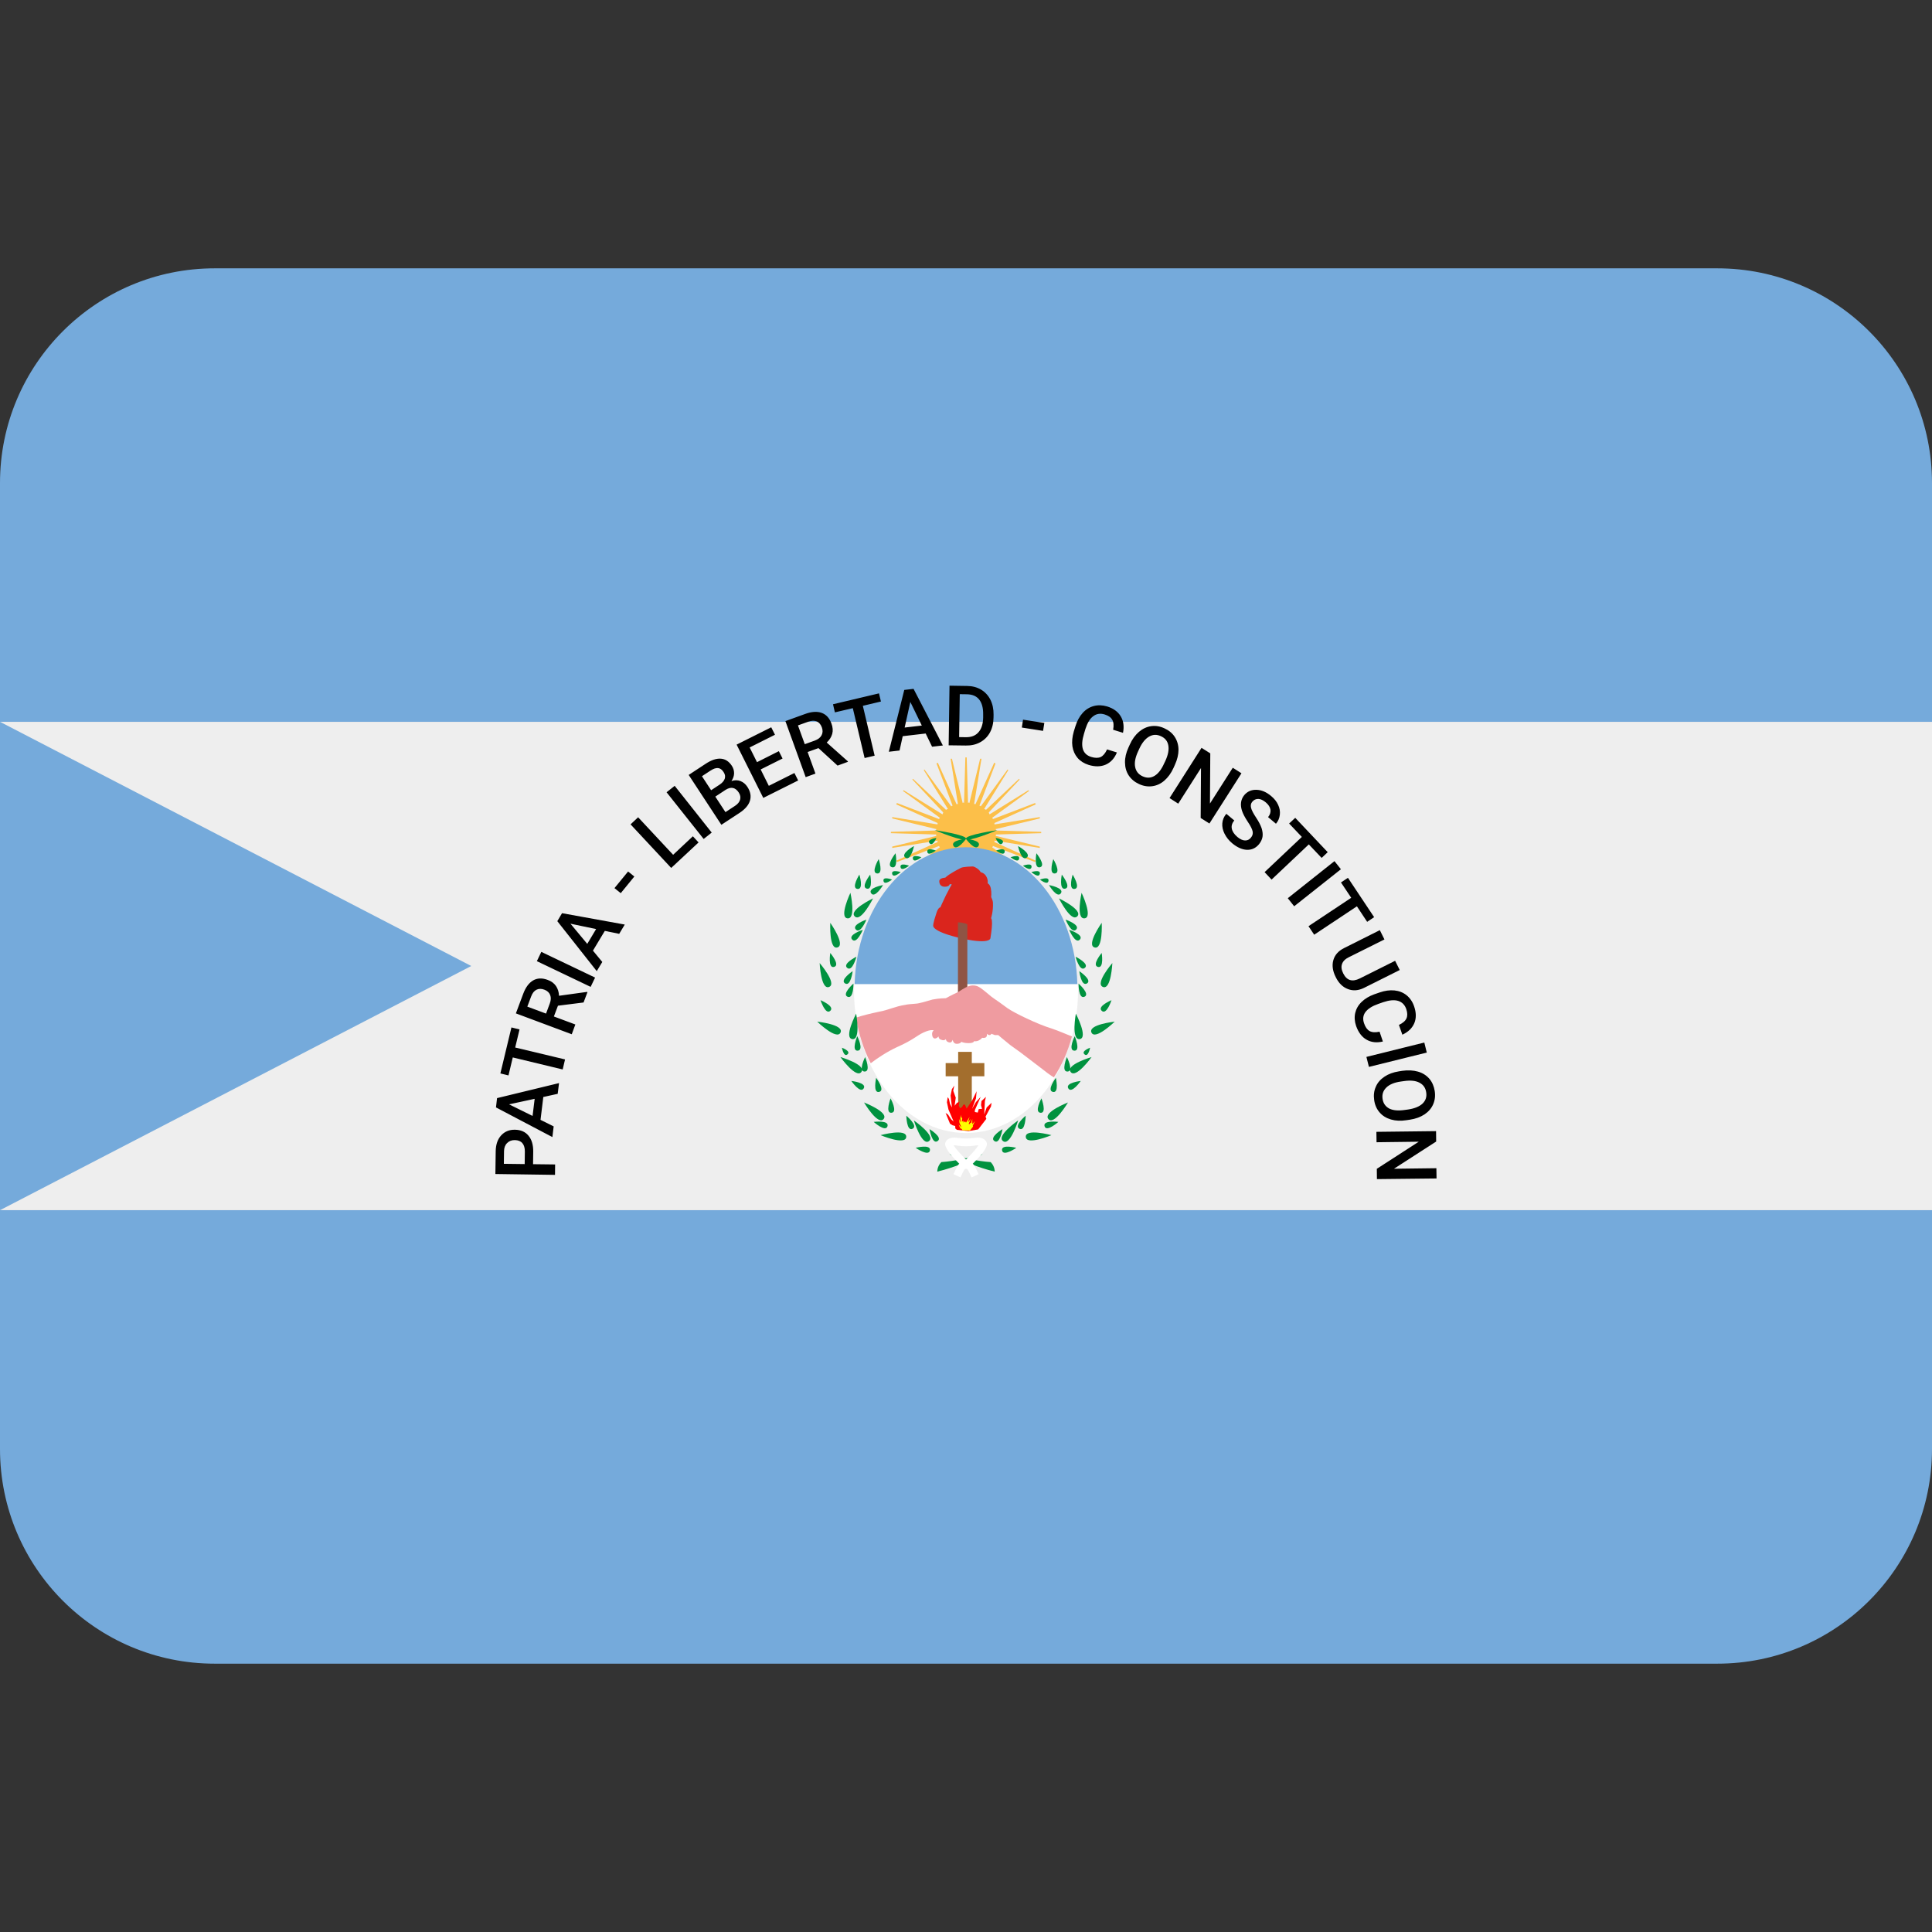 <svg xmlns:dc="http://purl.org/dc/elements/1.1/" xmlns:cc="http://creativecommons.org/ns#" xmlns:rdf="http://www.w3.org/1999/02/22-rdf-syntax-ns#" xmlns:svg="http://www.w3.org/2000/svg" xmlns="http://www.w3.org/2000/svg" viewBox="0 0 45 45" style="enable-background:new 0 0 45 45;" xml:space="preserve" version="1.1" id="svg2"><rect x="0" y="0" width="45" height="45" fill="#333333" stroke="none"/><defs id="defs6"><clipPath id="clipPath16" clipPathUnits="userSpaceOnUse"><path id="path18" d="M 4,31 C 1.791,31 0,29.209 0,27 L 0,27 0,9 C 0,6.791 1.791,5 4,5 l 0,0 28,0 c 2.209,0 4,1.791 4,4 l 0,0 0,18 c 0,2.209 -1.791,4 -4,4 l 0,0 -28,0 z"/></clipPath><clipPath id="clipPath28" clipPathUnits="userSpaceOnUse"><path id="path30" d="M 0,36 36,36 36,0 0,0 0,36 Z"/></clipPath></defs><g xmlns="http://www.w3.org/2000/svg" transform="matrix(1.25,0,0,-1.25,0,45)" id="g10"><path id="path20" style="fill:#75aadb" d="m 36,13.45 v -4.45 c 0,-2.209 -1.791,-4 -4,-4 H 4 c -2.209,0 -4,1.791 -4,4 v 4.45 z"/><path id="path22" style="fill:#eeeeee" d="M 36,13.45 H 0 v 9.1 h 36 z"/><path id="path24" style="fill:#75aadb" d="m 0,22.55 v 4.45 c 0,2.209 1.791,4 4,4 h 28 c 2.209,0 4,-1.791 4,-4 v -4.45 z"/><path id="path26" style="fill:#75aadb" d="M 0,22.55 8.781,18 0,13.45 Z"/><g id="g20"><path id="path30" style="fill:#fcbf49" d="m 18.55,20.45 c 0.013,-0.013 0.013,-0.013 0,-0.025 l 0.825,-0.2 v -0.025 l -0.85,0.137 c 0.013,-0.012 0.013,-0.012 0,-0.025 l 0.775,-0.35 -0.013,-0.025 -0.787,0.3 c 0,-0.012 0,-0.012 -0.012,-0.025 l 0.687,-0.5 -0.013,-0.012 -0.724,0.45 c 0,-0.012 -0.013,-0.025 -0.013,-0.038 l 0.575,-0.612 -0.013,-0.013 -0.612,0.575 c -0.012,0 -0.025,-0.012 -0.037,-0.012 l 0.45,-0.725 -0.013,-0.013 -0.5,0.688 c -0.012,-0.013 -0.012,-0.013 -0.025,-0.013 l 0.3,-0.787 -0.025,-0.013 -0.35,0.775 c -0.012,-0.012 -0.012,-0.012 -0.025,0 l 0.138,-0.85 h -0.025 l -0.2,0.825 c -0.013,-0.012 -0.013,-0.012 -0.025,0 l -0.025,-0.85 h -0.025 l -0.025,0.85 c -0.013,-0.012 -0.013,-0.012 -0.025,0 l -0.2,-0.825 h -0.025 l 0.137,0.85 c -0.012,-0.012 -0.012,-0.012 -0.025,0 l -0.35,-0.775 -0.025,0.013 0.3,0.787 c -0.012,0 -0.012,0 -0.025,0.013 l -0.5,-0.688 -0.012,0.013 0.45,0.725 c -0.013,0 -0.025,0.012 -0.038,0.012 l -0.612,-0.575 -0.013,0.013 0.575,0.612 c 0,0.013 -0.012,0.026 -0.012,0.038 l -0.725,-0.45 -0.013,0.012 0.688,0.5 c -0.013,0.013 -0.013,0.013 -0.013,0.025 l -0.787,-0.3 -0.013,0.025 0.775,0.35 c -0.012,0.013 -0.012,0.013 0,0.025 l -0.85,-0.137 v 0.025 l 0.825,0.2 c -0.012,0.012 -0.012,0.012 0,0.025 l -0.85,0.025 v 0.025 l 0.85,0.025 c -0.012,0.012 -0.012,0.012 0,0.025 l -0.825,0.2 v 0.025 l 0.85,-0.138 c -0.012,0.013 -0.012,0.013 0,0.025 l -0.775,0.35 0.013,0.025 0.787,-0.3 c 0,0.013 0,0.013 0.013,0.025 l -0.688,0.5 0.013,0.013 0.725,-0.45 c 0,0.012 0.012,0.025 0.012,0.037 l -0.575,0.613 0.013,0.012 0.612,-0.575 c 0.013,0 0.025,0.013 0.038,0.013 l -0.45,0.725 0.012,0.012 0.5,-0.687 c 0.013,0.012 0.013,0.012 0.025,0.012 l -0.3,0.788 0.025,0.012 0.35,-0.775 c 0.013,0.013 0.013,0.013 0.025,0 l -0.137,0.85 h 0.025 l 0.2,-0.825 c 0.012,0.013 0.012,0.013 0.025,0 l 0.025,0.85 h 0.025 l 0.025,-0.85 c 0.012,0.013 0.012,0.013 0.025,0 l 0.2,0.825 h 0.025 l -0.138,-0.85 c 0.013,0.013 0.013,0.013 0.025,0 l 0.35,0.775 0.025,-0.012 -0.3,-0.788 c 0.013,0 0.013,0 0.025,-0.012 l 0.5,0.687 0.013,-0.012 -0.45,-0.725 c 0.012,0 0.025,-0.013 0.037,-0.013 l 0.612,0.575 0.013,-0.012 -0.575,-0.613 c 0,-0.012 0.013,-0.025 0.013,-0.037 l 0.724,0.45 0.013,-0.013 -0.687,-0.5 c 0.012,-0.012 0.012,-0.012 0.012,-0.025 l 0.787,0.3 0.013,-0.025 -0.775,-0.35 c 0.013,-0.012 0.013,-0.012 0,-0.025 l 0.85,0.138 v -0.025 l -0.825,-0.2 c 0.013,-0.013 0.013,-0.013 0,-0.025 l 0.851,-0.025 v -0.025 z"/><path id="path32" style="fill:#ffffff" d="m 20.088,17.55 c 0,-1.475 -0.937,-2.662 -2.088,-2.662 -1.15,0 -2.087,1.187 -2.087,2.662 0,0.038 0,0.075 0.012,0.113 h 4.15 c 0.013,-0.038 0.013,-0.075 0.013,-0.113"/><path id="path34" style="fill:#75aadb" d="m 20.075,17.663 h -4.15 c 0.037,1.425 0.95,2.55 2.075,2.55 1.125,0 2.037,-1.125 2.075,-2.55"/><path id="path36" style="fill:#da251d" d="m 17.389,18.748 c 0,0 -0.019,-0.097 0.436,-0.211 0.63,-0.158 0.63,-0.019 0.63,-0.019 0,0 0.03,0.179 0.03,0.275 0,0.096 -0.018,0.096 -0.018,0.096 0,0 0.043,0.13 0.035,0.289 -0.002,0.049 -0.033,0.105 -0.033,0.105 0,0 0.01,0.084 -0.006,0.162 -0.015,0.078 -0.06,0.096 -0.06,0.096 0,0 0.017,0.068 -0.035,0.144 -0.037,0.053 -0.094,0.063 -0.094,0.063 0,0 -0.018,0.037 -0.061,0.066 -0.043,0.03 -0.072,0.041 -0.09,0.041 -0.017,0 -0.17,-0.005 -0.214,-0.025 -0.027,-0.012 -0.135,-0.07 -0.211,-0.119 -0.052,-0.033 -0.084,-0.065 -0.084,-0.065 0,0 -0.112,-0.003 -0.112,-0.066 0,-0.068 0.042,-0.103 0.102,-0.103 0.088,0 0.092,0.048 0.092,0.048 l 0.039,-0.004 c 0,0 -0.049,-0.083 -0.108,-0.201 -0.058,-0.118 -0.105,-0.228 -0.105,-0.228 0,0 -0.037,0.006 -0.072,-0.102 -0.071,-0.211 -0.061,-0.242 -0.061,-0.242"/><path id="path38" style="fill:#8f5444" d="m 18.025,18.775 v -1.3 h -0.175 v 1.338 c 0.025,0 0.063,0 0.1,-0.013 0.025,0 0.05,-0.012 0.075,-0.025"/><path id="path40" style="fill:#ef9ba0" d="m 19.975,16.688 c -0.074,-0.275 -0.187,-0.537 -0.337,-0.763 -0.05,0.026 -0.15,0.101 -0.325,0.238 -0.275,0.213 -0.362,0.275 -0.487,0.363 -0.125,0.1 -0.226,0.187 -0.226,0.187 h -0.062 c -0.038,0.012 -0.063,0.025 -0.063,0.025 0,0 -0.012,-0.025 -0.037,-0.025 -0.025,0 -0.05,0.025 -0.05,0.025 0,0 0.012,-0.037 -0.013,-0.063 -0.025,-0.024 -0.075,-0.012 -0.075,-0.012 0,0 -0.012,-0.025 -0.062,-0.05 -0.05,-0.025 -0.088,-0.013 -0.088,-0.013 0,0 0,-0.037 -0.1,-0.037 -0.099,0 -0.137,0.025 -0.137,0.025 0,0 -0.013,-0.038 -0.087,-0.038 -0.063,0 -0.076,0.076 -0.076,0.076 0,0 -0.012,-0.063 -0.062,-0.05 -0.063,0.012 -0.063,0.062 -0.063,0.062 0,0 -0.025,-0.038 -0.087,-0.012 -0.05,0.012 -0.05,0.062 -0.05,0.062 0,0 -0.075,-0.088 -0.113,0 -0.025,0.088 0.025,0.112 0.025,0.112 0,0 -0.05,0.026 -0.187,-0.037 -0.137,-0.062 -0.188,-0.137 -0.5,-0.275 -0.188,-0.087 -0.375,-0.212 -0.488,-0.3 -0.137,0.263 -0.225,0.55 -0.274,0.85 0.112,0.038 0.262,0.075 0.437,0.112 0.15,0.025 0.3,0.1 0.475,0.125 0.112,0.025 0.2,0.013 0.287,0.038 0.063,0.013 0.138,0.038 0.225,0.062 0.125,0.025 0.25,0.025 0.25,0.025 0,0 0.113,0.063 0.225,0.113 0.101,0.063 0.188,0.125 0.275,0.125 0.088,0 0.125,-0.025 0.263,-0.138 0.125,-0.112 0.137,-0.1 0.387,-0.287 0.125,-0.088 0.563,-0.3 0.813,-0.375 0.15,-0.05 0.287,-0.113 0.387,-0.15"/><path id="path42" style="fill:#a36e2d" d="m 17.854,15.166 v 0.779 h -0.233 v 0.246 h 0.233 V 16.4 h 0.254 v -0.209 h 0.234 v -0.246 h -0.234 v -0.779 z"/><path id="path44" style="fill:#ff0000" d="m 18.227,14.955 0.152,0.197 -0.015,0.041 0.101,0.188 0.012,0.07 -0.092,-0.088 -0.045,-0.129 0.012,0.248 0.02,0.08 -0.083,-0.078 -0.009,-0.076 0.019,-0.07 -0.062,-0.004 -0.018,-0.065 -0.054,0.01 v 0.035 l 0.109,0.248 -0.09,-0.099 -0.072,-0.125 0.074,0.195 0.012,0.133 -0.086,-0.176 -0.1,-0.146 -0.033,0.074 -0.029,-0.002 -0.024,-0.045 -0.039,-0.021 -0.021,0.05 0.013,0.073 -0.048,-0.024 -0.043,-0.053 0.021,0.151 -0.047,0.129 0.02,0.097 -0.045,-0.068 -0.024,-0.119 0.026,-0.222 -0.037,0.066 -0.02,0.093 -0.023,0.034 -0.014,-0.096 0.029,-0.137 0.096,-0.223 -0.045,0.04 -0.06,0.091 -0.045,0.03 0.082,-0.2 0.046,-0.029 0.051,-0.014 0.002,-0.046 0.03,-0.026 0.217,-0.023 z"/><path id="path46" style="fill:#ffff00" d="m 18.127,15.025 0.039,0.084 -0.049,-0.057 v 0.098 l -0.021,-0.074 h -0.02 v -0.022 l -0.027,0.004 0.039,0.092 -0.051,-0.063 0.029,0.1 -0.066,-0.107 -0.016,0.026 -0.031,-0.024 v 0.037 l -0.031,-0.022 0.008,0.069 -0.02,0.015 0.004,0.045 -0.019,-0.049 0.003,-0.09 -0.029,0.063 0.01,-0.074 0.037,-0.084 -0.053,0.053 0.032,-0.071 0.027,-0.011 0.01,-0.024 0.142,-0.004 0.057,0.072 z"/><path id="path48" style="fill:#00923f" d="m 17.541,14.346 c -0.05,-0.051 -0.074,-0.11 -0.076,-0.178 0.313,0.078 0.59,0.192 0.846,0.326 -0.271,-0.075 -0.532,-0.131 -0.77,-0.148 m -0.125,6.185 c 0,0 0.565,-0.236 0.585,-0.162 0.02,0.075 -0.585,0.162 -0.585,0.162 m 0.585,-0.162 c 0,0 -0.296,-0.023 -0.235,-0.131 0.062,-0.107 0.235,0.131 0.235,0.131 m -0.552,0.017 c 0,0 -0.185,-0.024 -0.128,-0.098 0.056,-0.072 0.128,0.098 0.128,0.098 m -0.01,-0.235 c 0,0 -0.174,0.068 -0.16,-0.023 0.013,-0.091 0.16,0.023 0.16,0.023 m -0.27,-0.124 c 0,0 -0.175,0.064 -0.159,-0.027 0.017,-0.091 0.159,0.027 0.159,0.027 m -0.23,-0.158 c 0,0 -0.175,0.064 -0.159,-0.026 0.016,-0.091 0.159,0.026 0.159,0.026 m -0.156,-0.119 c 0,0 -0.178,0.057 -0.159,-0.033 0.02,-0.09 0.159,0.033 0.159,0.033 m -0.161,-0.14 c 0,0 -0.174,0.067 -0.16,-0.024 0.015,-0.091 0.16,0.024 0.16,0.024 m -0.934,-3.133 c 0,0 0.034,-0.185 0.104,-0.123 0.07,0.06 -0.104,0.123 -0.104,0.123 m 1.343,3.758 c 0,0 -0.261,-0.143 -0.161,-0.216 0.1,-0.072 0.161,0.216 0.161,0.216 m -0.344,-0.134 c 0,0 -0.186,-0.232 -0.065,-0.261 0.121,-0.029 0.065,0.261 0.065,0.261 m -0.314,-0.109 c 0,0 -0.152,-0.255 -0.029,-0.268 0.123,-0.011 0.029,0.268 0.029,0.268 m 0.081,-0.484 c 0,0 -0.293,-0.053 -0.221,-0.154 0.072,-0.1 0.221,0.154 0.221,0.154 m -0.239,0.195 c 0,0 -0.183,-0.235 -0.062,-0.262 0.12,-0.027 0.062,0.262 0.062,0.262 m -0.202,0 c 0,0 -0.159,-0.252 -0.036,-0.267 0.123,-0.015 0.036,0.267 0.036,0.267 m 0.131,-0.839 c 0,0 -0.282,-0.096 -0.196,-0.185 0.086,-0.089 0.196,0.185 0.196,0.185 m -0.067,-0.19 c 0,0 -0.283,-0.092 -0.198,-0.182 0.084,-0.091 0.198,0.182 0.198,0.182 m -0.606,-0.431 c 0,0 -0.048,-0.293 0.071,-0.26 0.12,0.034 -0.071,0.26 -0.071,0.26 m 0.487,-0.07 c 0,0 -0.268,-0.132 -0.171,-0.209 0.097,-0.077 0.171,0.209 0.171,0.209 m -0.07,-0.269 c 0,0 -0.247,-0.165 -0.141,-0.229 0.106,-0.064 0.141,0.229 0.141,0.229 m 0.015,-0.231 c 0,0 -0.223,-0.197 -0.11,-0.246 0.114,-0.049 0.11,0.246 0.11,0.246 m -0.614,-0.31 c 0,0 0.092,-0.283 0.182,-0.198 0.091,0.085 -0.182,0.198 -0.182,0.198 m 0.685,-0.671 c 0,0 -0.116,-0.275 0.007,-0.27 0.124,0.006 -0.007,0.27 -0.007,0.27 m 0.146,-0.389 c 0,0 -0.134,-0.266 -0.01,-0.27 0.124,-0.002 0.01,0.27 0.01,0.27 m -0.257,-0.445 c 0,0 0.169,-0.245 0.231,-0.138 0.062,0.106 -0.231,0.138 -0.231,0.138 m 0.463,0.058 c 0,0 -0.066,-0.29 0.055,-0.262 0.121,0.026 -0.055,0.262 -0.055,0.262 m 0.268,-0.383 c 0,0 -0.106,-0.278 0.017,-0.268 0.124,0.01 -0.017,0.268 -0.017,0.268 m -0.314,-0.438 c 0,0 0.22,-0.199 0.257,-0.081 0.035,0.119 -0.257,0.081 -0.257,0.081 m 0.608,0.115 c 0,0 0.005,-0.298 0.116,-0.243 0.111,0.055 -0.116,0.243 -0.116,0.243 m 0.432,-0.25 c 0,0 0.049,-0.293 0.151,-0.222 0.102,0.07 -0.151,0.222 -0.151,0.222 m -0.258,-0.348 c 0,0 0.245,-0.17 0.266,-0.048 0.02,0.122 -0.266,0.048 -0.266,0.048 m -0.794,4.648 c 0,0 -0.458,-0.219 -0.342,-0.335 0.117,-0.118 0.342,0.335 0.342,0.335 m -0.422,0.104 c 0,0 -0.218,-0.459 -0.054,-0.476 0.165,-0.017 0.054,0.476 0.054,0.476 m -0.375,-0.559 c 0,0 -0.025,-0.507 0.133,-0.459 0.158,0.046 -0.133,0.459 -0.133,0.459 m -0.198,-0.75 c 0,0 0.023,-0.507 0.176,-0.445 0.153,0.062 -0.176,0.445 -0.176,0.445 m -0.045,-1.092 c 0,0 0.365,-0.353 0.434,-0.203 0.069,0.15 -0.434,0.203 -0.434,0.203 m 0.725,0.149 c 0,0 -0.236,-0.45 -0.072,-0.474 0.163,-0.023 0.072,0.474 0.072,0.474 m -0.293,-0.809 c 0,0 0.297,-0.412 0.391,-0.276 0.094,0.135 -0.391,0.276 -0.391,0.276 m 0.44,-0.846 c 0,0 0.258,-0.436 0.364,-0.309 0.106,0.127 -0.364,0.309 -0.364,0.309 m 0.308,-0.609 c 0,0 0.468,-0.197 0.478,-0.033 0.009,0.165 -0.478,0.033 -0.478,0.033 m 0.62,0.275 c 0,0 0.15,-0.485 0.282,-0.386 0.133,0.098 -0.282,0.386 -0.282,0.386 m 0.661,-0.629 c 0.256,-0.134 0.533,-0.248 0.846,-0.326 -0.002,0.068 -0.026,0.127 -0.076,0.178 -0.238,0.017 -0.499,0.073 -0.77,0.148 m 0.31,5.875 c 0.02,-0.074 0.584,0.162 0.584,0.162 0,0 -0.605,-0.087 -0.584,-0.162 m 0.235,-0.131 c 0.061,0.108 -0.235,0.131 -0.235,0.131 0,0 0.173,-0.238 0.235,-0.131 m 0.445,0.05 c 0.057,0.074 -0.128,0.098 -0.128,0.098 0,0 0.072,-0.17 0.128,-0.098 m 0.042,-0.16 c 0.014,0.091 -0.16,0.023 -0.16,0.023 0,0 0.147,-0.114 0.16,-0.023 m 0.269,-0.128 c 0.016,0.091 -0.159,0.027 -0.159,0.027 0,0 0.142,-0.118 0.159,-0.027 m 0.231,-0.157 c 0.015,0.09 -0.16,0.026 -0.16,0.026 0,0 0.143,-0.117 0.16,-0.026 m 0.154,-0.126 c 0.02,0.09 -0.157,0.033 -0.157,0.033 0,0 0.138,-0.123 0.157,-0.033 m 0.162,-0.131 c 0.015,0.091 -0.159,0.024 -0.159,0.024 0,0 0.145,-0.115 0.159,-0.024 m 0.671,-3.232 c 0.07,-0.062 0.104,0.123 0.104,0.123 0,0 -0.174,-0.063 -0.104,-0.123 m -1.078,3.665 c 0.1,0.073 -0.161,0.216 -0.161,0.216 0,0 0.06,-0.288 0.161,-0.216 m 0.248,-0.179 c 0.12,0.029 -0.066,0.261 -0.066,0.261 0,0 -0.054,-0.29 0.066,-0.261 m 0.278,-0.116 c 0.123,0.013 -0.029,0.268 -0.029,0.268 0,0 -0.094,-0.279 0.029,-0.268 m 0.111,-0.37 c 0.072,0.101 -0.221,0.154 -0.221,0.154 0,0 0.149,-0.254 0.221,-0.154 m 0.081,0.087 c 0.12,0.027 -0.063,0.262 -0.063,0.262 0,0 -0.058,-0.289 0.063,-0.262 m 0.174,-0.005 c 0.123,0.015 -0.035,0.267 -0.035,0.267 0,0 -0.087,-0.282 0.035,-0.267 m 0.03,-0.757 c 0.086,0.089 -0.196,0.185 -0.196,0.185 0,0 0.11,-0.274 0.196,-0.185 m 0.069,-0.187 c 0.085,0.09 -0.198,0.182 -0.198,0.182 0,0 0.113,-0.273 0.198,-0.182 m 0.336,-0.509 c 0.119,-0.033 0.071,0.26 0.071,0.26 0,0 -0.189,-0.226 -0.071,-0.26 m -0.244,-0.019 c 0.097,0.077 -0.171,0.209 -0.171,0.209 0,0 0.074,-0.286 0.171,-0.209 m 0.041,-0.289 c 0.105,0.064 -0.143,0.229 -0.143,0.229 0,0 0.036,-0.293 0.143,-0.229 m -0.047,-0.248 c 0.113,0.049 -0.11,0.246 -0.11,0.246 0,0 -0.004,-0.295 0.11,-0.246 m 0.322,-0.262 c 0.09,-0.085 0.182,0.198 0.182,0.198 0,0 -0.273,-0.113 -0.182,-0.198 m -0.51,-0.743 c 0.123,-0.005 0.007,0.27 0.007,0.27 0,0 -0.131,-0.264 -0.007,-0.27 m -0.129,-0.389 c 0.124,0.004 -0.01,0.27 -0.01,0.27 0,0 -0.113,-0.272 0.01,-0.27 m 0.016,-0.313 c 0.063,-0.107 0.232,0.138 0.232,0.138 0,0 -0.294,-0.032 -0.232,-0.138 m -0.287,-0.066 c 0.121,-0.028 0.055,0.262 0.055,0.262 0,0 -0.176,-0.236 -0.055,-0.262 m -0.23,-0.389 c 0.123,-0.01 0.017,0.268 0.017,0.268 0,0 -0.141,-0.258 -0.017,-0.268 m 0.075,-0.251 c 0.035,-0.118 0.257,0.081 0.257,0.081 0,0 -0.293,0.038 -0.257,-0.081 m -0.468,-0.047 c 0.111,-0.055 0.116,0.243 0.116,0.243 0,0 -0.227,-0.188 -0.116,-0.243 m -0.467,-0.229 c 0.102,-0.071 0.151,0.222 0.151,0.222 0,0 -0.253,-0.152 -0.151,-0.222 m 0.143,-0.174 c 0.021,-0.122 0.265,0.048 0.265,0.048 0,0 -0.285,0.074 -0.265,-0.048 m 1.401,4.361 c 0.117,0.116 -0.341,0.335 -0.341,0.335 0,0 0.225,-0.453 0.341,-0.335 m 0.135,-0.037 c 0.164,0.017 -0.054,0.476 -0.054,0.476 0,0 -0.111,-0.493 0.054,-0.476 m 0.187,-0.542 c 0.159,-0.048 0.134,0.459 0.134,0.459 0,0 -0.292,-0.413 -0.134,-0.459 m 0.156,-0.736 c 0.153,-0.062 0.176,0.445 0.176,0.445 0,0 -0.33,-0.383 -0.176,-0.445 m -0.213,-0.85 c 0.069,-0.15 0.433,0.203 0.433,0.203 0,0 -0.501,-0.053 -0.433,-0.203 m -0.219,-0.122 c 0.163,0.024 -0.072,0.474 -0.072,0.474 0,0 -0.091,-0.497 0.072,-0.474 m -0.17,-0.611 c 0.095,-0.136 0.391,0.276 0.391,0.276 0,0 -0.486,-0.141 -0.391,-0.276 m -0.414,-0.879 c 0.107,-0.127 0.365,0.309 0.365,0.309 0,0 -0.47,-0.182 -0.365,-0.309 m -0.421,-0.333 c 0.01,-0.164 0.478,0.033 0.478,0.033 0,0 -0.488,0.132 -0.478,-0.033 m -0.142,0.308 c 0,0 -0.15,-0.485 -0.282,-0.386 -0.133,0.098 0.282,0.386 0.282,0.386"/><path id="path50" style="fill:#ffffff" d="m 17.769,14.659 c 0.032,-0.056 0.125,-0.16 0.231,-0.265 0.108,0.105 0.2,0.21 0.232,0.265 -0.032,0 -0.067,-0.005 -0.094,-0.009 -0.087,-0.012 -0.188,-0.012 -0.274,0 -0.028,0.003 -0.073,0.013 -0.095,0.009 m 0.335,-0.598 c -0.026,0.06 -0.064,0.134 -0.075,0.149 -0.003,0.003 -0.016,0.008 -0.029,0.012 -0.012,-0.004 -0.025,-0.01 -0.03,-0.013 -0.01,-0.014 -0.046,-0.088 -0.073,-0.148 l -0.131,0.06 c 0.019,0.043 0.067,0.145 0.094,0.181 0.005,0.004 0.01,0.009 0.015,0.013 -0.319,0.314 -0.27,0.386 -0.245,0.422 0.056,0.081 0.161,0.069 0.252,0.056 0.075,-0.01 0.162,-0.01 0.237,0 0.092,0.013 0.195,0.025 0.252,-0.056 0.025,-0.036 0.074,-0.108 -0.245,-0.421 0.005,-0.005 0.01,-0.01 0.014,-0.014 0.028,-0.036 0.076,-0.138 0.095,-0.181 z"/></g><path id="path52" style="fill:#000000" d="m 25.657,14.029 -0.002,0.192 0.782,0.505 -0.787,-0.01 -0.003,0.194 1.112,0.013 0.002,-0.194 -0.787,-0.507 0.791,0.01 0.003,-0.191 z m 0.58,1.297 c 0.122,0.018 0.212,0.056 0.27,0.11 0.058,0.056 0.082,0.126 0.068,0.211 -0.012,0.082 -0.054,0.142 -0.126,0.179 -0.07,0.037 -0.166,0.047 -0.284,0.03 l -0.064,-0.009 c -0.121,-0.017 -0.21,-0.054 -0.269,-0.112 -0.059,-0.058 -0.082,-0.127 -0.07,-0.21 0.012,-0.085 0.055,-0.144 0.126,-0.182 0.071,-0.035 0.168,-0.043 0.291,-0.025 z m -0.028,-0.199 c -0.109,-0.017 -0.205,-0.012 -0.291,0.013 -0.087,0.026 -0.158,0.069 -0.212,0.133 -0.054,0.062 -0.088,0.139 -0.1,0.228 -0.013,0.089 -0.004,0.173 0.03,0.248 0.032,0.077 0.087,0.139 0.162,0.189 0.074,0.05 0.165,0.083 0.269,0.099 l 0.063,0.01 c 0.106,0.015 0.204,0.01 0.292,-0.015 0.088,-0.025 0.158,-0.071 0.212,-0.133 0.053,-0.062 0.086,-0.14 0.1,-0.228 0.014,-0.091 0.004,-0.172 -0.029,-0.248 -0.033,-0.076 -0.087,-0.138 -0.161,-0.188 -0.076,-0.05 -0.167,-0.083 -0.274,-0.099 z m -0.701,0.993 -0.047,0.186 1.079,0.268 0.046,-0.187 z m 0.26,0.473 c -0.114,-0.027 -0.217,-0.017 -0.305,0.035 -0.086,0.048 -0.151,0.134 -0.194,0.255 -0.028,0.083 -0.034,0.163 -0.017,0.24 0.018,0.078 0.057,0.147 0.119,0.207 0.06,0.059 0.139,0.107 0.235,0.142 l 0.098,0.034 c 0.099,0.035 0.191,0.047 0.279,0.039 0.088,-0.009 0.163,-0.039 0.228,-0.091 0.062,-0.051 0.11,-0.12 0.139,-0.206 0.04,-0.115 0.042,-0.22 0.004,-0.312 -0.039,-0.093 -0.113,-0.165 -0.223,-0.216 l -0.064,0.182 c 0.072,0.034 0.12,0.075 0.141,0.123 0.02,0.046 0.019,0.104 -0.004,0.172 -0.028,0.08 -0.078,0.13 -0.151,0.153 -0.073,0.022 -0.165,0.014 -0.278,-0.024 l -0.092,-0.032 c -0.114,-0.04 -0.193,-0.09 -0.24,-0.152 -0.045,-0.061 -0.053,-0.131 -0.026,-0.209 0.024,-0.072 0.059,-0.12 0.103,-0.145 0.046,-0.025 0.107,-0.029 0.186,-0.012 z m 0.314,1.332 -0.664,-0.332 c -0.106,-0.052 -0.206,-0.06 -0.301,-0.023 -0.096,0.036 -0.173,0.11 -0.228,0.224 -0.057,0.113 -0.072,0.218 -0.044,0.316 0.028,0.097 0.094,0.172 0.204,0.226 l 0.662,0.332 0.086,-0.173 -0.663,-0.331 c -0.068,-0.033 -0.109,-0.075 -0.127,-0.126 -0.019,-0.051 -0.011,-0.11 0.022,-0.176 0.066,-0.132 0.168,-0.164 0.309,-0.094 l 0.658,0.329 z m -0.607,0.898 -0.191,0.289 -0.796,-0.529 -0.106,0.159 0.796,0.529 -0.191,0.286 0.13,0.086 0.488,-0.733 z m -1.36,0.29 -0.119,0.15 0.87,0.691 0.12,-0.151 z m 0.512,0.901 -0.239,0.252 -0.694,-0.656 -0.13,0.139 0.694,0.656 -0.237,0.25 0.114,0.106 0.605,-0.64 z m -1.32,0.375 c 0.033,0.038 0.043,0.078 0.034,0.12 -0.009,0.042 -0.039,0.103 -0.092,0.181 -0.052,0.078 -0.087,0.146 -0.107,0.205 -0.036,0.114 -0.021,0.21 0.043,0.289 0.058,0.068 0.133,0.102 0.226,0.099 0.095,-0.002 0.184,-0.04 0.274,-0.115 0.059,-0.049 0.104,-0.104 0.131,-0.165 0.029,-0.061 0.039,-0.122 0.032,-0.184 -0.007,-0.063 -0.03,-0.119 -0.072,-0.168 l -0.147,0.123 c 0.036,0.044 0.05,0.09 0.045,0.138 -0.008,0.049 -0.038,0.095 -0.089,0.138 -0.049,0.04 -0.095,0.062 -0.138,0.063 -0.045,0.001 -0.082,-0.016 -0.113,-0.053 -0.027,-0.031 -0.033,-0.069 -0.022,-0.114 0.011,-0.044 0.043,-0.105 0.093,-0.18 0.05,-0.075 0.084,-0.142 0.104,-0.2 0.018,-0.059 0.024,-0.113 0.016,-0.161 -0.009,-0.048 -0.031,-0.094 -0.067,-0.138 -0.06,-0.071 -0.135,-0.105 -0.224,-0.102 -0.09,0.004 -0.181,0.045 -0.274,0.122 -0.062,0.052 -0.109,0.111 -0.142,0.177 -0.033,0.065 -0.047,0.131 -0.042,0.195 0.005,0.064 0.029,0.123 0.075,0.177 l 0.148,-0.124 c -0.04,-0.049 -0.057,-0.1 -0.046,-0.152 0.01,-0.054 0.045,-0.105 0.104,-0.156 0.051,-0.042 0.099,-0.064 0.143,-0.065 0.043,-0.001 0.079,0.016 0.107,0.05 m -0.771,0.266 -0.163,0.103 0.006,0.931 -0.424,-0.664 -0.162,0.104 0.596,0.936 0.163,-0.103 -0.006,-0.935 0.425,0.667 0.162,-0.103 z m -0.82,1.169 c 0.051,0.112 0.069,0.208 0.054,0.287 -0.014,0.079 -0.06,0.136 -0.138,0.171 -0.077,0.036 -0.148,0.033 -0.219,-0.007 -0.069,-0.039 -0.131,-0.113 -0.181,-0.221 l -0.027,-0.059 c -0.051,-0.111 -0.069,-0.206 -0.053,-0.287 0.016,-0.08 0.061,-0.137 0.138,-0.173 0.078,-0.036 0.151,-0.034 0.22,0.006 0.069,0.04 0.13,0.117 0.181,0.231 z m 0.151,-0.133 c -0.045,-0.099 -0.103,-0.178 -0.171,-0.237 -0.068,-0.059 -0.143,-0.093 -0.226,-0.104 -0.082,-0.011 -0.164,0.002 -0.247,0.041 -0.081,0.037 -0.145,0.091 -0.191,0.16 -0.045,0.069 -0.068,0.149 -0.069,0.239 -0.002,0.091 0.02,0.184 0.064,0.28 l 0.026,0.057 c 0.044,0.099 0.102,0.177 0.171,0.237 0.071,0.059 0.146,0.094 0.228,0.105 0.083,0.011 0.165,-0.002 0.247,-0.041 0.082,-0.037 0.146,-0.09 0.191,-0.159 0.045,-0.07 0.069,-0.149 0.07,-0.239 0,-0.09 -0.023,-0.185 -0.068,-0.283 z m -1.055,0.288 c -0.045,-0.11 -0.115,-0.185 -0.206,-0.226 -0.093,-0.041 -0.2,-0.043 -0.321,-0.006 -0.084,0.027 -0.152,0.069 -0.205,0.129 -0.051,0.061 -0.084,0.132 -0.097,0.217 -0.012,0.084 -0.003,0.176 0.025,0.274 l 0.031,0.1 c 0.031,0.1 0.076,0.183 0.135,0.248 0.058,0.065 0.129,0.108 0.207,0.129 0.079,0.021 0.162,0.018 0.25,-0.008 0.117,-0.036 0.201,-0.098 0.252,-0.183 0.052,-0.085 0.066,-0.188 0.043,-0.308 l -0.184,0.057 c 0.014,0.079 0.01,0.141 -0.017,0.186 -0.025,0.045 -0.071,0.077 -0.141,0.099 -0.08,0.025 -0.152,0.014 -0.212,-0.032 -0.062,-0.044 -0.109,-0.124 -0.146,-0.237 l -0.028,-0.094 c -0.035,-0.115 -0.042,-0.209 -0.02,-0.282 0.023,-0.073 0.074,-0.121 0.154,-0.146 0.071,-0.022 0.131,-0.023 0.178,-0.002 0.046,0.022 0.086,0.07 0.119,0.142 z m -1.376,0.402 -0.395,0.062 0.022,0.147 0.397,-0.061 z m -1.552,0.684 -0.012,-0.8 0.126,-0.002 c 0.101,-0.001 0.18,0.029 0.234,0.092 0.056,0.062 0.085,0.152 0.088,0.271 v 0.061 c 0.002,0.12 -0.023,0.213 -0.074,0.278 -0.051,0.064 -0.127,0.096 -0.227,0.098 z m -0.207,-0.953 0.016,1.111 0.328,-0.005 c 0.098,-10e-4 0.185,-0.024 0.261,-0.069 0.075,-0.045 0.133,-0.108 0.174,-0.189 0.04,-0.081 0.059,-0.173 0.058,-0.277 l -10e-4,-0.055 c -0.001,-0.106 -0.024,-0.198 -0.067,-0.278 -0.043,-0.078 -0.104,-0.139 -0.182,-0.181 -0.078,-0.043 -0.167,-0.063 -0.267,-0.061 z m -0.82,0.331 0.32,0.037 -0.214,0.44 z m 0.392,-0.111 -0.428,-0.05 -0.059,-0.267 -0.2,-0.023 0.288,1.152 0.173,0.02 0.546,-1.055 -0.201,-0.023 z m -0.834,0.596 -0.337,-0.08 0.22,-0.929 -0.187,-0.044 -0.22,0.929 -0.334,-0.078 -0.035,0.151 0.857,0.203 z m -1.419,-0.795 0.186,0.067 c 0.062,0.023 0.104,0.055 0.127,0.099 0.023,0.043 0.025,0.092 0.006,0.145 -0.02,0.056 -0.052,0.094 -0.095,0.113 -0.042,0.018 -0.096,0.017 -0.159,-0.005 l -0.192,-0.069 z m 0.255,-0.073 -0.202,-0.073 0.146,-0.402 -0.182,-0.066 -0.378,1.044 0.367,0.133 c 0.12,0.044 0.223,0.051 0.308,0.021 0.085,-0.031 0.146,-0.097 0.183,-0.199 0.026,-0.071 0.031,-0.135 0.014,-0.195 -0.017,-0.059 -0.051,-0.112 -0.102,-0.159 l 0.393,-0.35 0.003,-0.009 -0.194,-0.071 z m -0.669,-0.194 -0.408,-0.204 0.152,-0.305 0.477,0.239 0.07,-0.139 -0.65,-0.325 -0.497,0.993 0.645,0.323 0.07,-0.139 -0.472,-0.237 0.137,-0.274 0.407,0.205 z m -1.253,-0.71 0.189,-0.289 0.18,0.118 c 0.05,0.033 0.081,0.071 0.093,0.115 0.012,0.044 0.004,0.088 -0.025,0.132 -0.063,0.097 -0.145,0.113 -0.244,0.051 z m -0.078,0.119 0.158,0.104 c 0.05,0.033 0.082,0.07 0.096,0.111 0.013,0.041 0.006,0.083 -0.022,0.124 -0.03,0.047 -0.065,0.071 -0.104,0.074 -0.04,0.004 -0.087,-0.013 -0.142,-0.049 l -0.157,-0.103 z m 0.191,-0.644 -0.609,0.929 0.318,0.209 c 0.105,0.069 0.199,0.1 0.281,0.094 0.083,-0.006 0.152,-0.051 0.206,-0.134 0.028,-0.043 0.041,-0.089 0.041,-0.138 -10e-4,-0.049 -0.017,-0.097 -0.049,-0.145 0.059,0.02 0.115,0.02 0.167,0 0.052,-0.02 0.096,-0.056 0.13,-0.109 0.057,-0.087 0.073,-0.173 0.048,-0.256 -0.025,-0.083 -0.09,-0.159 -0.194,-0.228 z m -0.18,-0.145 -0.15,-0.119 -0.691,0.87 0.151,0.12 z m -0.719,-0.414 0.368,0.345 0.106,-0.115 -0.51,-0.475 -0.757,0.812 0.141,0.132 z m -0.723,-0.405 -0.253,-0.31 -0.117,0.094 0.254,0.31 z m -0.877,-1.255 0.165,0.276 -0.478,0.1 z m 0.327,0.242 -0.221,-0.368 0.174,-0.211 -0.103,-0.171 -0.735,0.931 0.088,0.149 1.169,-0.212 -0.104,-0.173 z m -0.181,-0.87 -0.083,-0.173 -1.002,0.479 0.083,0.173 z m -0.914,-0.671 0.069,0.186 c 0.023,0.061 0.026,0.114 0.008,0.16 -0.018,0.046 -0.054,0.079 -0.107,0.099 -0.056,0.021 -0.105,0.021 -0.147,0 -0.043,-0.02 -0.076,-0.061 -0.1,-0.124 l -0.072,-0.191 z m 0.222,0.147 -0.076,-0.201 0.4,-0.149 -0.067,-0.182 -1.041,0.389 0.137,0.366 c 0.045,0.12 0.106,0.202 0.184,0.248 0.078,0.045 0.169,0.048 0.271,0.01 0.07,-0.025 0.121,-0.064 0.156,-0.115 0.034,-0.052 0.053,-0.112 0.056,-0.181 l 0.52,0.072 0.01,-0.004 -0.073,-0.193 z m -0.716,-0.442 -0.081,-0.337 0.929,-0.222 -0.044,-0.187 -0.93,0.224 -0.08,-0.335 -0.151,0.037 0.206,0.857 z m 0.243,-1.612 0.039,0.319 -0.477,-0.103 z m 0.2,0.353 -0.052,-0.426 0.245,-0.122 -0.024,-0.199 -1.051,0.553 0.02,0.173 1.155,0.28 -0.025,-0.2 z m -0.347,-1.25 0.003,0.233 c 10e-4,0.068 -0.015,0.12 -0.046,0.157 -0.032,0.037 -0.078,0.055 -0.139,0.057 -0.061,0.001 -0.109,-0.018 -0.145,-0.055 -0.037,-0.035 -0.056,-0.085 -0.058,-0.15 l -0.003,-0.237 z m 0.156,-0.002 0.411,-0.005 -0.002,-0.194 -1.111,0.016 0.006,0.425 c 0.002,0.123 0.035,0.222 0.101,0.294 0.066,0.072 0.152,0.108 0.258,0.106 0.109,-0.002 0.193,-0.039 0.252,-0.111 0.06,-0.072 0.09,-0.172 0.088,-0.301 z"/></g></svg>